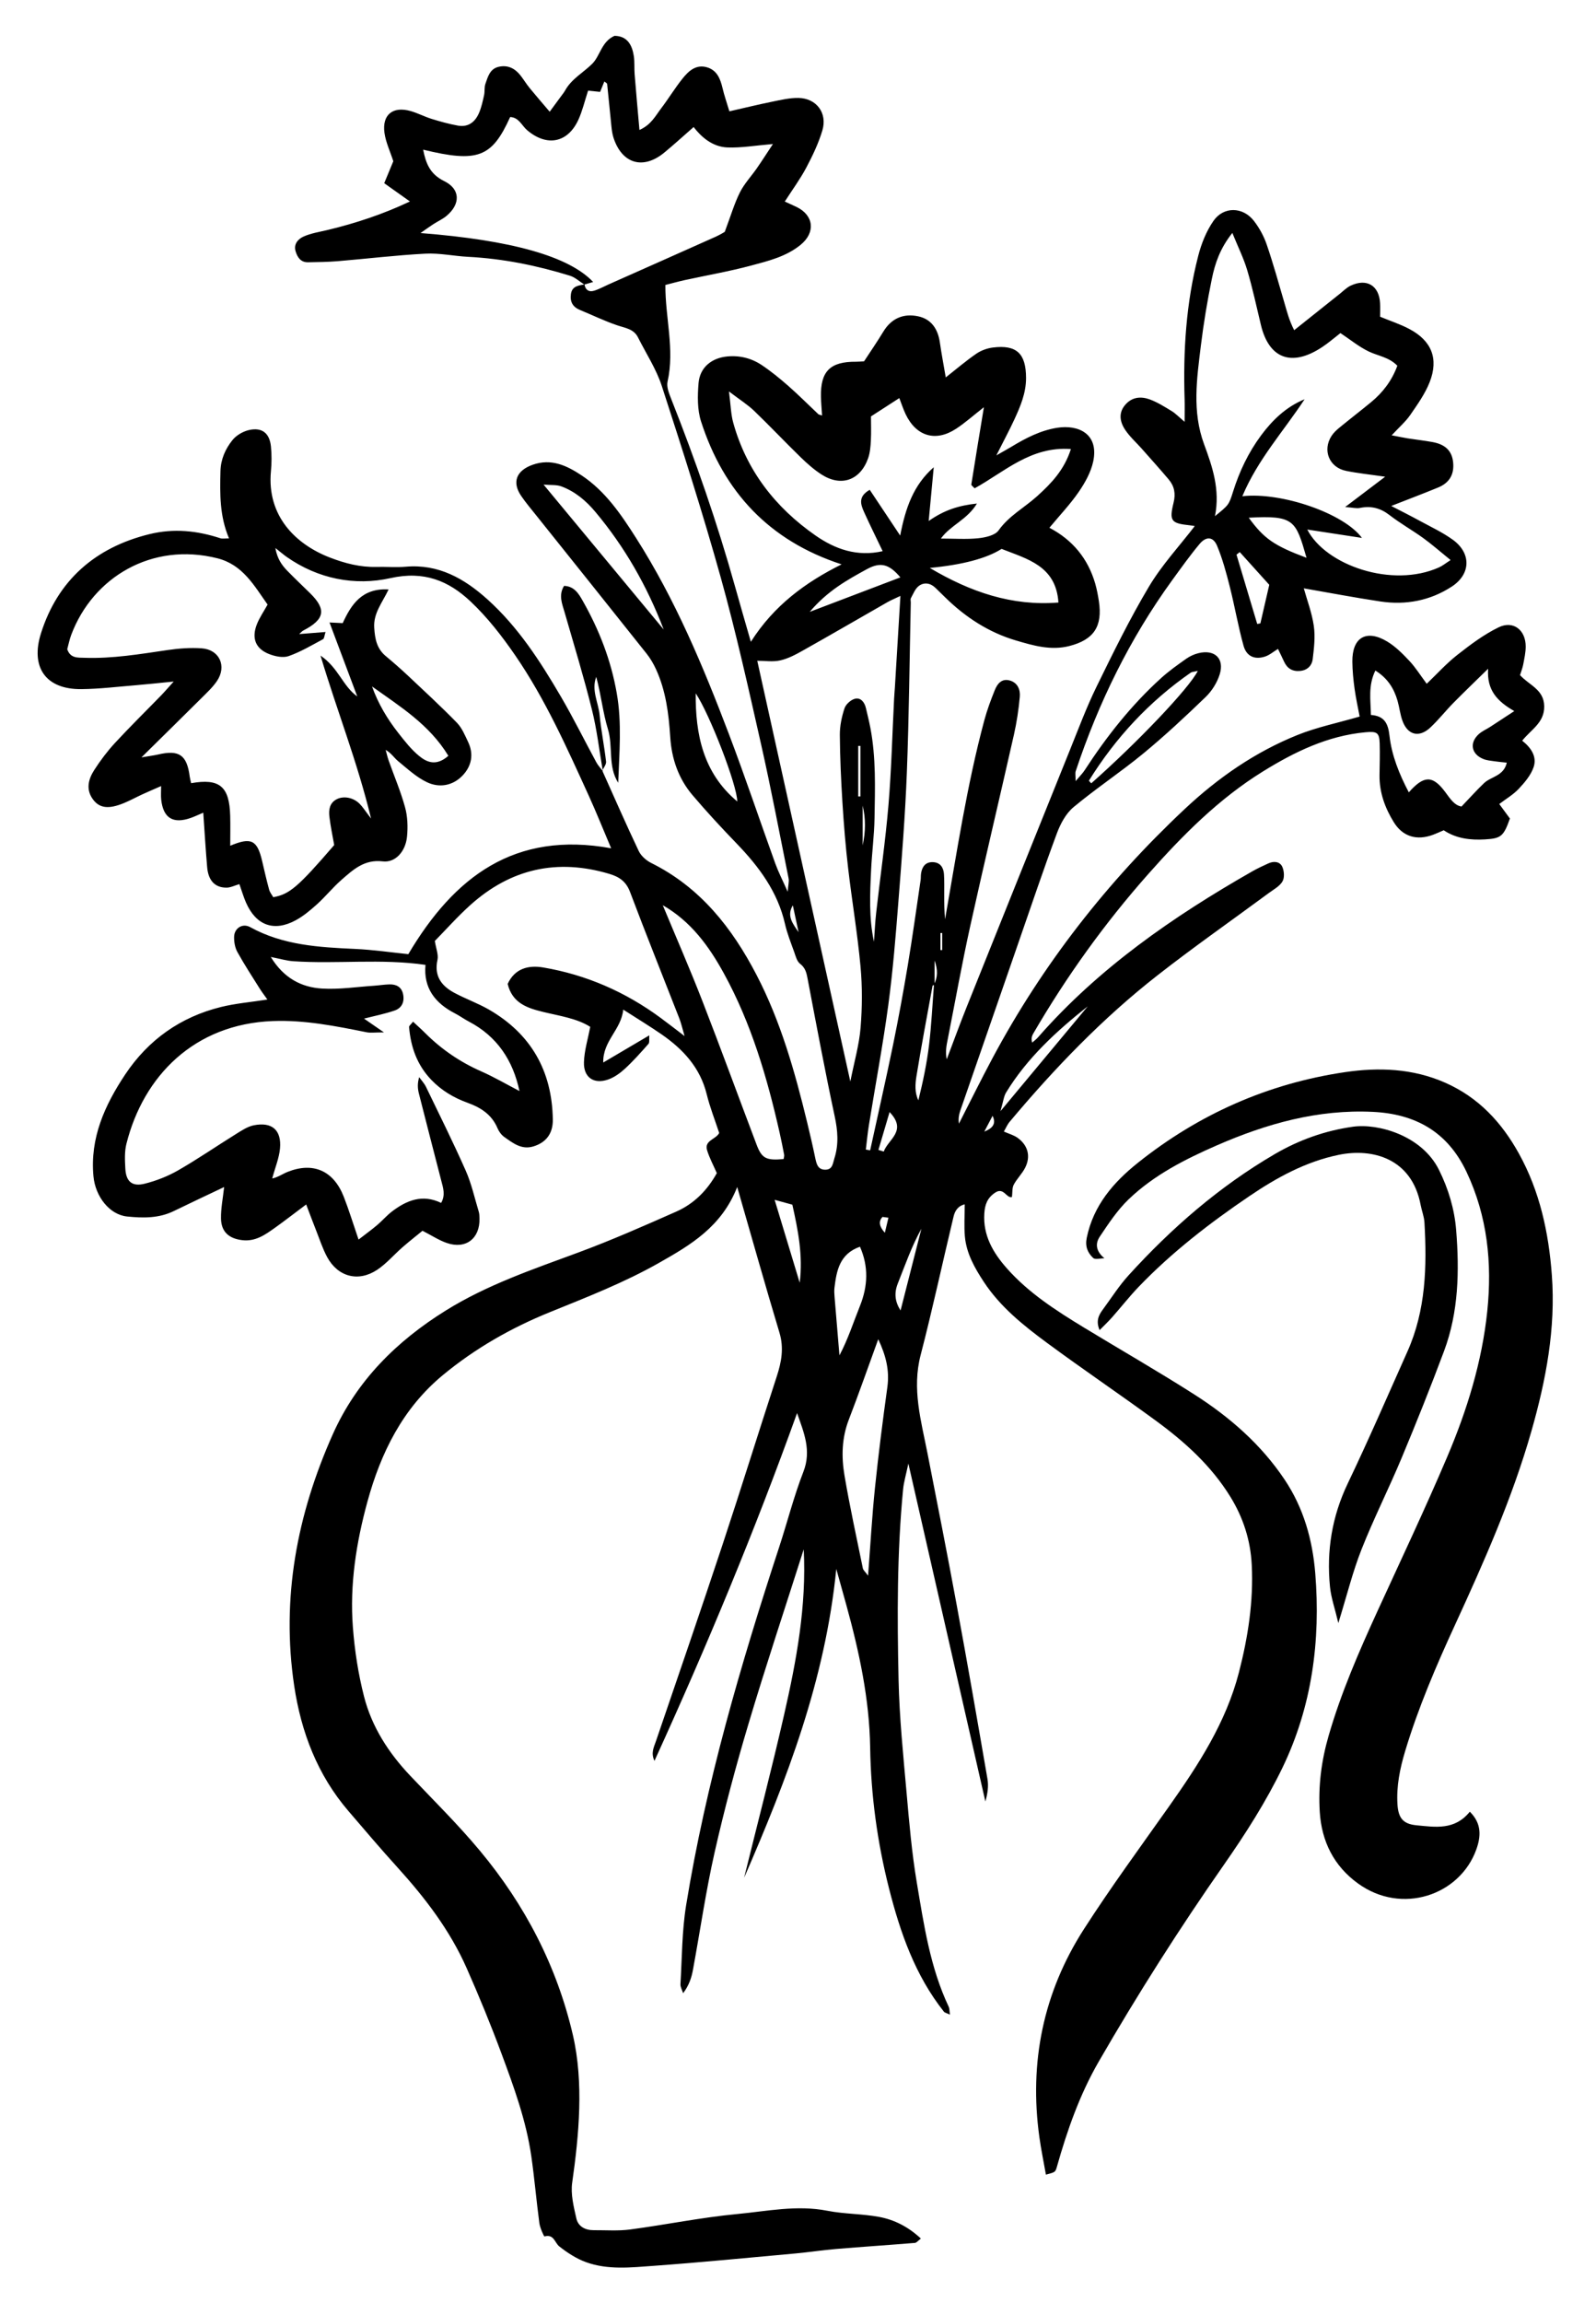 <?xml version="1.0" encoding="UTF-8"?>
<svg id="Layer_1" data-name="Layer 1" xmlns="http://www.w3.org/2000/svg" version="1.1" viewBox="0 0 489.99 706.71">
  <defs>
    <style>
      .cls-1 {
        fill: #000;
        stroke-width: 0px;
      }
    </style>
  </defs>
  <path class="cls-1" d="M184.92,236.53c3.7,8.23,7.31,16.5,11.18,24.64.72,1.51,2.31,2.91,3.84,3.67,15.05,7.48,24.82,19.9,32.34,34.38,7.42,14.28,11.75,29.65,15.52,45.2.87,3.59,1.71,7.19,2.46,10.81.4,1.92.79,3.83,3.25,3.73,2.12-.08,2.16-1.91,2.66-3.48,1.38-4.34,1.03-8.52.08-12.95-2.99-13.98-5.62-28.04-8.29-42.09-.35-1.86-.67-3.4-2.34-4.68-.97-.75-1.35-2.36-1.81-3.65-1.01-2.82-2.14-5.63-2.8-8.53-2.23-9.87-7.96-17.56-14.8-24.66-4.67-4.84-9.25-9.78-13.6-14.9-4.32-5.09-6.41-11.13-6.84-17.85-.46-7.12-1.35-14.22-4.38-20.81-.77-1.67-1.72-3.3-2.86-4.74-11.25-14.16-22.57-28.27-33.86-42.4-1.59-1.99-3.25-3.95-4.68-6.05-2.88-4.24-1.43-7.78,3.55-9.54,5.73-2.03,10.52.28,15,3.25,7.31,4.85,12.14,11.99,16.76,19.25,12.01,18.85,20.58,39.35,28.48,60.13,5,13.16,9.47,26.51,14.25,39.76.92,2.54,2.17,4.97,3.8,8.64.18-2.24.46-3.18.29-4.02-2.78-13.78-5.38-27.61-8.48-41.32-3.86-17.08-7.65-34.19-12.35-51.05-5.5-19.74-11.77-39.28-18.1-58.78-1.7-5.23-4.83-9.99-7.32-14.95-1.31-2.61-3.91-2.87-6.34-3.69-3.9-1.32-7.63-3.14-11.45-4.71-2.27-.93-3.15-2.57-2.79-4.94.37-2.43,2.33-2.57,4.16-2.92.25,1.68,1.33,2.41,2.87,1.96,1.54-.45,2.97-1.26,4.45-1.92,10.98-4.88,21.96-9.75,32.93-14.66,1.42-.64,2.76-1.48,2.81-1.51,1.85-4.92,2.93-8.66,4.64-12.09,1.33-2.66,3.46-4.91,5.18-7.38,1.53-2.2,2.97-4.46,4.97-7.48-5.4.45-9.71,1.22-13.99,1.05-4.63-.19-8.02-3.23-10.36-6.26-3.08,2.69-5.97,5.33-8.98,7.82-6.51,5.38-13.01,3.48-15.62-4.54-.35-1.09-.51-2.25-.63-3.4-.46-4.36-.85-8.73-1.32-13.1-.03-.25-.5-.45-.86-.76-.45,1.12-.88,2.16-1.3,3.19-1.28-.13-2.5-.26-3.69-.38-1.05,3.22-1.73,6.16-2.95,8.86-3.26,7.21-9.73,8.43-15.78,3.26-1.64-1.4-2.54-3.94-5.2-4.02-5.61,12.44-9.97,14.07-26.71,10.01.83,4.17,2.06,7.49,6.46,9.65,5.02,2.46,5.02,7.06.75,10.65-1.23,1.03-2.74,1.7-4.1,2.58-1.14.74-2.25,1.55-3.91,2.71,28.05,2.19,45.63,7.19,52.99,15.02-.98.29-1.84.54-2.7.79-1.48-.93-2.84-2.23-4.44-2.72-10.18-3.14-20.56-5.24-31.23-5.79-4.39-.23-8.79-1.2-13.14-.97-9,.47-17.96,1.56-26.95,2.31-3,.25-6.03.27-9.04.33-2.27.05-3.29-1.5-3.85-3.38-.67-2.23.82-3.78,2.42-4.5,2.28-1.03,4.86-1.42,7.33-2.01,8.8-2.1,17.33-4.96,25.35-8.77-2.66-1.89-5.22-3.71-7.89-5.61,1.14-2.74,2-4.83,2.79-6.74-.98-3.04-2.32-5.82-2.72-8.74-.75-5.55,2.59-8.21,8.02-6.66,2.22.63,4.29,1.74,6.5,2.42,2.64.82,5.31,1.56,8.03,2.05,3.23.58,5.36-1.17,6.54-4.01.71-1.7,1.1-3.53,1.5-5.34.25-1.13.03-2.38.4-3.45.76-2.15,1.35-4.61,4.05-5.24,2.78-.65,5,.45,6.71,2.62,1,1.28,1.84,2.69,2.87,3.94,1.89,2.31,3.85,4.56,6.11,7.22,1.42-1.92,2.48-3.36,3.53-4.8.41-.56.86-1.11,1.2-1.71,1.97-3.57,5.55-5.45,8.3-8.17,2.49-2.46,2.86-6.86,6.88-8.61,3.88.06,5.39,2.74,5.92,6.2.28,1.83.1,3.72.25,5.57.44,5.5.94,10.99,1.48,17.12,3.6-1.6,4.91-4.33,6.63-6.59,2.25-2.95,4.18-6.14,6.48-9.04,1.9-2.4,4.21-4.63,7.69-3.58,3.02.91,4.04,3.53,4.71,6.37.51,2.19,1.26,4.32,2.1,7.12,4.62-1.05,8.82-2.08,13.05-2.94,2.7-.55,5.46-1.22,8.18-1.17,5.5.11,8.91,4.63,7.32,9.96-1.18,3.96-3,7.77-4.94,11.43-1.84,3.47-4.2,6.67-6.6,10.41,1.26.58,2.43,1.09,3.58,1.64,5.33,2.56,5.93,7.83,1.3,11.62-4.45,3.65-9.95,4.97-15.28,6.4-6.7,1.79-13.55,2.97-20.33,4.45-2.02.44-4.02,1.01-5.93,1.49-.06,10.02,2.9,19.75.67,29.66-.36,1.6.44,3.61,1.1,5.27,7.48,18.88,14.14,38.03,19.61,57.59,1.48,5.31,3.03,10.61,4.86,16.99,7.13-11.23,16.86-18.29,27.86-23.77-22.18-7.21-36.18-22.2-43.16-43.89-1.16-3.62-1.07-7.82-.76-11.69.39-4.86,4.01-7.78,8.88-8.23,3.86-.35,7.44.58,10.58,2.69,2.88,1.93,5.59,4.15,8.19,6.44,3.14,2.76,6.09,5.73,9.13,8.6.15.14.42.15,1.15.4-.13-2.02-.31-3.88-.35-5.74-.17-7.84,2.84-10.83,10.8-10.76.69,0,1.37-.07,2.44-.13,1.92-2.94,4.01-5.97,5.92-9.12,2.5-4.11,6.22-5.64,10.69-4.69,4.05.86,6.06,3.91,6.65,7.97.52,3.59,1.2,7.15,1.82,10.78,3.14-2.47,6.13-5.03,9.36-7.26,1.45-1,3.33-1.69,5.09-1.91,7.34-.92,10.19,1.87,10.2,9.36,0,4.58-1.7,8.61-3.54,12.61-1.51,3.29-3.24,6.48-5.58,11.13,2.44-1.39,3.55-2,4.63-2.65,4.38-2.65,8.89-5,14.02-5.82,6.51-1.04,12.92,1.83,11.08,10.38-.71,3.28-2.5,6.48-4.43,9.29-2.61,3.8-5.83,7.18-9.01,11.01,7.1,3.72,11.83,9.44,14.06,17.12.51,1.77.85,3.6,1.13,5.42,1.18,7.74-1.56,11.81-9.02,13.74-5.68,1.47-11.08-.11-16.37-1.67-8.38-2.46-15.56-7.13-21.79-13.24-1-.98-2-1.95-2.99-2.92-1.54-1.5-3.47-1.79-5.07-.62-1.14.83-1.74,2.44-2.47,3.77-.2.36-.03.91-.04,1.38-.38,17.4-.54,34.82-1.21,52.21-.51,13.18-1.56,26.35-2.59,39.5-.83,10.61-1.68,21.23-3.1,31.77-1.67,12.36-3.98,24.63-5.97,36.95-.4,2.46-.62,4.94-.93,7.42.44.07.88.15,1.33.22,2.35-10.79,4.8-21.55,7.03-32.36,1.67-8.14,3.17-16.33,4.54-24.53,1.44-8.65,2.63-17.34,3.92-26.02.1-.69.03-1.4.14-2.08.32-2.07,1.38-3.52,3.63-3.44s3.26,1.63,3.4,3.69c.14,2.08.07,4.18.08,6.27,0,2.52,0,5.04.26,7.56,3.61-20.48,6.66-41.02,12.06-61.1.84-3.12,1.98-6.16,3.18-9.16.81-2.03,2.18-3.77,4.76-2.97,2.35.73,3.13,2.87,2.94,4.96-.35,3.9-.94,7.81-1.8,11.63-4.42,19.57-9.07,39.08-13.4,58.67-2.54,11.49-4.61,23.08-6.89,34.62-.4,2-.84,4-.34,6.34,2.01-5.3,3.95-10.64,6.06-15.91,10.59-26.43,21.21-52.85,31.85-79.25,2.6-6.44,5.03-12.96,8.08-19.19,5.08-10.38,10.17-20.79,16.08-30.7,3.97-6.66,9.37-12.47,14.08-18.6-.25-.04-.91-.17-1.58-.24-5.67-.6-6.32-1.3-4.93-6.94.69-2.8.24-5.06-1.5-7.13-2.69-3.18-5.48-6.28-8.24-9.4-1.69-1.91-3.63-3.63-5.05-5.72-2.03-2.99-1.88-5.61-.11-7.71,2.1-2.5,4.87-2.73,7.62-1.72,2.36.88,4.56,2.27,6.73,3.59,1.16.71,2.12,1.74,3.94,3.28,0-2.83.06-4.84,0-6.84-.48-14.88.45-29.65,4.18-44.1.96-3.74,2.48-7.55,4.66-10.7,3.13-4.53,9.06-4.39,12.44-.02,1.67,2.16,3.05,4.69,3.93,7.27,2.02,5.9,3.68,11.92,5.44,17.91.77,2.62,1.41,5.28,2.99,8.36,5.04-4.02,9.52-7.6,14.01-11.17,1.09-.87,2.1-1.92,3.33-2.5,4.95-2.34,8.76-.02,9.03,5.41.07,1.38.01,2.76.01,4.13,3.12,1.29,6.2,2.28,9.01,3.78,6.78,3.59,9.02,9.07,6.22,16.25-1.4,3.59-3.74,6.87-5.95,10.08-1.41,2.06-3.37,3.74-5.73,6.28,2.12.4,3.53.71,4.96.94,2.5.39,5.03.67,7.52,1.12,3.5.63,6,2.3,6.39,6.23.38,3.76-1.19,6.32-4.59,7.72-4.69,1.93-9.44,3.72-14.41,5.67,2.78,1.44,5.75,2.93,8.67,4.52,3.45,1.88,7.07,3.56,10.24,5.85,5.67,4.1,5.57,10.51-.29,14.35-6.65,4.35-14.14,5.77-21.99,4.59-7.88-1.19-15.71-2.68-23.48-4.03,1.01,3.62,2.5,7.52,3.08,11.56.48,3.33.06,6.84-.35,10.22-.23,1.9-1.6,3.33-3.76,3.56-2.37.26-4.04-.69-5.03-2.86-.58-1.26-1.19-2.51-1.86-3.89-1.38.84-2.61,1.92-4.04,2.37-3.12.99-5.62-.08-6.53-3.32-1.67-5.99-2.71-12.15-4.24-18.18-1.07-4.23-2.21-8.48-3.88-12.49-1.18-2.85-3.34-3.02-5.38-.59-2.97,3.55-5.66,7.34-8.39,11.09-13.03,17.95-22.65,37.63-29.64,58.63-.2.6-.03,1.33-.03,3.07,1.3-1.56,2.14-2.37,2.76-3.33,6.73-10.36,14.33-20,23.5-28.31,2.4-2.17,5.06-4.06,7.71-5.93,1.11-.78,2.45-1.39,3.77-1.71,4.97-1.21,8.01,1.67,6.49,6.52-.8,2.55-2.41,5.12-4.34,6.97-6.18,5.96-12.47,11.83-19.09,17.29-6.96,5.73-14.52,10.72-21.45,16.49-2.33,1.94-4.01,5.09-5.1,8.02-4.11,11.05-7.87,22.23-11.74,33.38-6,17.28-11.99,34.56-17.96,51.85-.42,1.21-.59,2.51-.38,3.88,3.46-6.76,6.81-13.57,10.39-20.26,15.37-28.7,35.17-54,58.89-76.26,10.25-9.62,21.66-17.54,34.71-22.78,5.94-2.38,12.3-3.68,19.04-5.64-.45-2.4-1.13-5.45-1.56-8.53-.38-2.75-.65-5.53-.68-8.3-.09-7.47,4.3-10.06,10.74-6.17,2.53,1.53,4.71,3.73,6.76,5.91,1.88,2,3.36,4.39,5.33,7.03,3.15-3.01,6.05-6.24,9.42-8.88,3.99-3.13,8.13-6.24,12.65-8.44,4.49-2.19,8.32.8,8.32,5.89,0,1.83-.42,3.67-.76,5.49-.21,1.11-.64,2.17-.98,3.28,2.78,3.12,7.37,4.38,7.42,9.59.05,5.05-3.97,7.04-6.76,10.54,2.61,2.04,4.61,4.81,3.52,8.08-.83,2.47-2.73,4.72-4.57,6.68-1.71,1.82-3.97,3.13-5.99,4.67,1.18,1.6,2.25,3.06,3.27,4.45-1.93,5.48-2.73,6.12-7.64,6.41-4.49.26-8.81-.23-12.68-2.8-1.21.51-2.24,1-3.3,1.39-4.93,1.82-9.25.61-12.01-3.84-2.71-4.37-4.47-9.16-4.4-14.44.05-3.25.15-6.51.05-9.76-.1-3.34-.86-3.75-4.35-3.43-11.62,1.07-21.77,6.01-31.48,12.02-13.58,8.4-24.72,19.64-35.2,31.47-13.41,15.13-25.18,31.52-35.36,49.03-.41.71-.64,1.53-.3,2.73.61-.55,1.29-1.05,1.83-1.67,18.6-21.22,41.41-37,65.7-50.87,1.61-.92,3.3-1.7,4.99-2.47,1.67-.76,3.51-.59,4.26,1.03.59,1.29.73,3.36.07,4.5-.87,1.49-2.68,2.45-4.16,3.54-11.38,8.4-22.99,16.51-34.13,25.22-16.91,13.2-31.71,28.61-45.48,45.02-.73.87-1.18,1.98-1.77,2.99,1.54.69,3.11,1.09,4.31,1.99,3.15,2.33,3.97,5.71,2.2,9.16-.94,1.83-2.52,3.34-3.48,5.16-.53,1.02-.37,2.39-.55,3.79-1.67.48-2.5-3.1-5.1-1.39-2.49,1.63-3.2,3.73-3.38,6.38-.45,6.78,2.7,12.13,6.93,16.9,6.7,7.57,15.12,12.96,23.66,18.16,11.3,6.87,22.78,13.44,33.92,20.56,10.82,6.92,20.42,15.26,27.68,26.1,5.86,8.75,8.58,18.54,9.41,28.75,1.68,20.68-1.01,40.9-10.07,59.67-5.02,10.39-11.33,20.27-17.95,29.75-13.7,19.61-26.52,39.77-38.47,60.47-5.82,10.07-9.66,21.02-12.82,32.21-.48,1.71-.53,1.7-3.38,2.45-.68-3.84-1.47-7.65-2.01-11.5-3.18-22.92,1.17-44.37,13.66-63.82,8.27-12.87,17.35-25.23,26.18-37.73,9-12.73,17.45-25.7,21.42-41.06,2.8-10.84,4.5-21.8,3.94-33-.37-7.53-2.6-14.52-6.6-20.98-5.85-9.47-13.93-16.76-22.77-23.24-11.04-8.08-22.39-15.75-33.4-23.87-7.28-5.37-14.39-11.04-19.47-18.75-2.82-4.29-5.36-8.75-5.83-13.97-.28-3.12-.05-6.29-.05-9.85-2.16.51-3.03,2.1-3.43,3.77-3.4,14.16-6.45,28.41-10.11,42.5-2.7,10.38.15,20.14,2.1,30.08,3.07,15.62,6.15,31.24,9.03,46.9,3.26,17.67,6.34,35.37,9.39,53.07.38,2.21.05,4.54-.64,6.93-7.77-34.08-15.54-68.16-23.64-103.7-.74,3.53-1.41,5.7-1.62,7.92-1.88,19.45-1.82,38.97-1.39,58.47.25,11.56,1.44,23.1,2.46,34.63.81,9.22,1.61,18.47,3.14,27.58,2.18,12.96,4.09,26.05,9.81,38.13.24.51.19,1.16.36,2.38-.96-.45-1.57-.54-1.85-.9-8.84-11.15-13.4-24.26-16.84-37.79-3.6-14.17-5.57-28.59-5.8-43.25-.23-14.91-3.35-29.36-7.29-43.67-.92-3.32-1.85-6.64-3.11-11.17-3.39,34.22-15.21,64.68-28.3,94.79,4.12-16.69,8.47-33.33,12.29-50.08,3.79-16.61,6.91-33.37,6.01-50.71-5.67,17.83-11.59,35.58-16.94,53.5-3.9,13.05-7.41,26.23-10.42,39.51-2.69,11.91-4.43,24.03-6.65,36.05-.44,2.4-1.2,4.75-3.01,7.15-.29-.93-.87-1.88-.82-2.79.48-8.08.45-16.25,1.74-24.21,6.1-37.5,16.76-73.85,28.56-109.89,2.52-7.7,4.51-15.59,7.44-23.13,2.55-6.54.14-12.07-1.94-18.01-12.98,36.16-27.67,71.44-43.78,106.73-1.16-2.45-.19-4.16.44-6.01,6.87-20.11,13.79-40.21,20.47-60.38,5.68-17.14,11.01-34.39,16.62-51.55,1.47-4.48,2.26-8.76.84-13.48-4.34-14.4-8.4-28.87-12.97-44.69-4.79,12.22-14.31,17.78-23.95,23.25-10.73,6.09-22.18,10.54-33.57,15.16-11.89,4.82-22.96,11.13-32.87,19.33-12.29,10.18-19.03,23.8-23.14,38.84-3.44,12.58-5.46,25.45-4.46,38.52.54,7.12,1.64,14.29,3.41,21.21,2.39,9.37,7.56,17.37,14.23,24.4,7.19,7.58,14.66,14.94,21.34,22.96,13.86,16.62,23.67,35.47,28.57,56.62,3.36,14.51,1.87,30.64-.22,45.25-.51,3.53.46,7.38,1.27,10.97.55,2.48,2.72,3.65,5.33,3.63,3.72-.03,7.49.27,11.14-.21,11-1.46,21.9-3.71,32.93-4.75,9.16-.87,18.33-2.84,27.68-1,5.2,1.02,10.61.91,15.82,1.87,4.73.87,9.02,3.05,12.88,6.66-.84.63-1.31,1.28-1.83,1.33-8.08.66-16.17,1.2-24.25,1.87-4.15.35-8.27.99-12.41,1.37-14.52,1.32-29.04,2.74-43.58,3.8-6.92.5-14,1.31-20.72-1.12-2.94-1.06-5.72-2.87-8.2-4.82-1.45-1.13-1.64-3.88-4.57-3.08-.16.04-1.37-2.6-1.57-4.07-.92-6.87-1.5-13.79-2.49-20.65-1.57-10.83-5.31-21.08-9.09-31.27-3.3-8.9-6.91-17.69-10.75-26.37-5.12-11.58-12.73-21.52-21.2-30.86-5.15-5.67-10.1-11.51-15.09-17.33-9.51-11.08-14.52-24.22-16.65-38.41-4.03-26.91.86-52.6,11.85-77.22,7.33-16.42,19.52-28.53,34.68-37.97,12.73-7.92,26.75-12.65,40.67-17.8,10.2-3.77,20.17-8.17,30.12-12.57,5.43-2.4,9.5-6.52,12.43-11.8-1.05-2.41-2.26-4.64-2.99-7.02-.93-3.03,2.7-3.3,3.72-5.3-1.3-3.96-2.84-7.85-3.83-11.87-2.01-8.2-7.26-13.84-13.91-18.43-3.59-2.48-7.33-4.74-11.72-7.56-.62,6.22-6.29,9.55-6.14,16.24,4.89-2.88,9.19-5.42,14.14-8.34-.1,1.24.12,2.19-.26,2.62-2.31,2.61-4.63,5.23-7.19,7.59-1.5,1.39-3.31,2.69-5.21,3.35-4.38,1.51-7.55-.64-7.4-5.32.11-3.6,1.23-7.17,1.93-10.85-4.08-2.6-9.32-3.33-14.42-4.57-4.76-1.16-9.5-2.62-10.93-8.61,2.17-4.71,6.31-5.83,10.94-5.04,13.22,2.25,25.22,7.51,36.02,15.47,2.2,1.62,4.35,3.3,7.35,5.58-.71-2.42-1.04-3.94-1.59-5.36-5.05-12.95-10.24-25.84-15.14-38.84-1.22-3.24-3.28-4.66-6.41-5.59-16.02-4.76-30.23-1.55-42.6,9.55-3.96,3.55-7.5,7.56-10.93,11.05.36,2.34,1.16,4.19.81,5.79-1.09,4.96,1.21,8,5.18,10.13,3.47,1.86,7.23,3.19,10.63,5.15,12.93,7.47,19.37,18.86,19.6,33.71.07,4.42-2.16,7.14-6.03,8.29-3.6,1.07-6.24-1.06-8.87-2.91-.9-.63-1.66-1.69-2.09-2.72-1.78-4.19-5.12-6.31-9.24-7.8-4.16-1.51-7.93-3.73-11.08-7.02-4.39-4.58-6.31-10.09-6.82-16.23-.03-.33.52-.71,1.22-1.62,1.26,1.18,2.56,2.33,3.78,3.55,4.99,4.97,10.68,8.85,17.15,11.7,3.98,1.75,7.75,3.97,11.74,6.04-1.98-9.33-6.78-16.75-15.6-21.36-1.44-.75-2.75-1.73-4.19-2.47-6.09-3.12-9.72-7.76-9.06-14.89-13.67-1.98-27.18-.21-40.61-1.12-2.01-.14-3.99-.74-6.89-1.31,4,6.52,9.4,9.31,15.73,9.7,5.26.32,10.59-.51,15.88-.86,1.62-.11,3.23-.38,4.84-.42,2.04-.05,3.66.74,4.15,2.91.53,2.36-.31,4.32-2.54,5.1-3.04,1.05-6.23,1.67-9.43,2.49,1.55,1.07,3.14,2.17,6.12,4.23-2.89,0-4.13.2-5.29-.03-9.52-1.91-19.04-3.82-28.82-3.45-24.15.9-39.75,16.9-44.96,37.68-.61,2.43-.47,5.1-.33,7.64.22,3.94,2.07,5.57,5.96,4.59,3.55-.89,7.09-2.28,10.26-4.1,6.02-3.46,11.76-7.41,17.66-11.08,1.74-1.08,3.57-2.33,5.51-2.73,5.62-1.14,8.61,1.44,8.09,7.12-.27,2.93-1.47,5.77-2.39,9.19,1.77-.36,3.18-1.41,4.75-2.03,7.84-3.11,14.09-.37,17.22,7.64,1.59,4.07,2.87,8.27,4.54,13.14,2.22-1.72,4.02-3.02,5.72-4.46,1.6-1.35,2.97-2.98,4.63-4.23,4.47-3.37,9.28-5.33,15-2.56,1.39-2.43.61-4.62.05-6.8-2.3-8.94-4.63-17.87-6.89-26.82-.38-1.51-.47-3.1.1-4.97.71.99,1.58,1.91,2.1,2.99,4.13,8.55,8.37,17.05,12.21,25.74,1.76,3.99,2.71,8.35,3.98,12.55.2.66.21,1.38.23,2.08.16,6.19-4.24,9.56-10.09,7.51-2.38-.83-4.56-2.27-7.41-3.73-1.97,1.62-4.11,3.28-6.14,5.06-2.62,2.29-4.93,5.03-7.79,6.93-5.78,3.83-12.05,2.15-15.34-3.92-1.42-2.63-2.34-5.54-3.45-8.33-.91-2.29-1.77-4.61-2.99-7.81-3.67,2.74-6.54,4.98-9.5,7.09-3.02,2.15-6,4.34-10.12,3.86-4.03-.47-6.47-2.5-6.53-6.65-.05-3.16.6-6.33.96-9.65-5.21,2.48-10.35,4.88-15.45,7.37-4.6,2.25-9.49,2.17-14.34,1.67-5.4-.55-9.75-6.12-10.33-12.34-1.1-11.79,3.49-21.85,9.74-31.24,7.09-10.64,17-17.67,29.47-20.73,4.44-1.09,9.05-1.47,14.19-2.27-.9-1.28-1.68-2.28-2.35-3.35-2.33-3.72-4.74-7.4-6.86-11.23-.74-1.34-1.05-3.1-1.01-4.66.06-2.67,2.58-4.28,4.94-2.98,10.09,5.57,21.12,6.18,32.25,6.69,5.51.25,10.99,1.06,16.3,1.6,14.07-23.73,32.63-37.9,62.27-32.49-2.45-5.78-4.54-11.01-6.87-16.13-6.74-14.77-13.35-29.64-22.58-43.07-4.05-5.89-8.53-11.67-13.72-16.55-6.73-6.33-14.25-9.47-24.59-7.16-10.88,2.43-22.17.28-31.84-6.5-.95-.66-1.82-1.43-3.49-2.74.58,3.32,1.99,5.28,3.7,7.03,2.27,2.33,4.64,4.56,6.96,6.84,5.09,5.01,4.51,8.05-2.14,11.48-.29.15-.5.43-1.21,1.06,2.94-.23,5.36-.42,8.09-.64-.35,1.06-.37,2.01-.78,2.22-3.46,1.85-6.87,3.89-10.54,5.18-1.74.61-4.17.09-6.01-.63-4.12-1.62-5.4-4.79-3.8-9,.8-2.11,2.14-4.01,3.34-6.18-4.14-5.83-7.61-12.23-15.39-14.2-20.13-5.09-38.24,5.84-44.87,23.43-.57,1.5-.87,3.1-1.25,4.47.97,2.84,3.23,2.56,5.29,2.63,8.62.3,17.07-1.14,25.56-2.38,3.42-.5,6.95-.76,10.39-.53,5.5.36,7.84,5.5,4.69,10.09-1.3,1.9-3.04,3.51-4.68,5.15-5.76,5.73-11.56,11.42-18.46,18.23,2.7-.46,3.89-.6,5.06-.87,6.52-1.54,8.9.12,9.76,6.81.09.67.28,1.32.43,1.98,8.75-1.54,11.75.98,11.99,10.02.08,3,.01,6,.01,9.18,6.45-2.72,8.3-1.75,9.8,4.71.68,2.92,1.35,5.85,2.14,8.75.23.85.86,1.6,1.27,2.33,5-.89,7.63-3.15,18.71-16-.49-2.8-1.12-5.72-1.47-8.68-.25-2.13.02-4.25,2.27-5.4,2.1-1.07,5.08-.53,7,1.41.97.97,1.71,2.17,3.52,4.53-4.24-17.52-10.4-32.88-15.52-50.01,5.57,3.81,6.8,9.35,11.28,12.54-2.75-7.32-5.49-14.64-8.52-22.7,1.67.08,2.77.14,4.05.2,2.59-5.62,5.84-10.81,14.09-10.34-1.94,4.09-4.71,7.29-4.41,11.77.22,3.43.78,6.39,3.53,8.68,2.32,1.93,4.59,3.92,6.79,5.98,5.07,4.77,10.2,9.5,15.06,14.48,1.55,1.59,2.47,3.85,3.45,5.92,1.8,3.78,1.04,7.42-1.73,10.31-3.02,3.14-7.15,3.82-10.92,2.02-3.25-1.54-6.02-4.15-8.86-6.47-1.22-1-2.07-2.46-3.81-3.44.3,1.08.54,2.19.91,3.24,1.7,4.8,3.71,9.5,5.05,14.39.78,2.83.88,5.99.6,8.94-.43,4.58-3.56,8.11-7.47,7.64-5.67-.68-9.1,2.57-12.7,5.71-2.62,2.29-4.82,5.05-7.4,7.39-2.05,1.85-4.23,3.69-6.64,4.99-6.68,3.6-12.17,1.55-15.24-5.47-.73-1.67-1.24-3.43-2.02-5.64-1.44.42-2.68,1.07-3.92,1.08-3.55.03-5.61-2.14-5.97-6.23-.46-5.3-.77-10.61-1.2-16.77-1.61.68-2.7,1.21-3.85,1.61-5.45,1.91-8.46.03-9.07-5.68-.12-1.14-.02-2.3-.02-4.1-2.19.96-3.98,1.72-5.74,2.53-1.9.87-3.73,1.89-5.66,2.68-4.64,1.92-7.48,1.62-9.49-1.08-2.3-3.08-1.45-6.26.38-9.09,1.88-2.91,3.99-5.73,6.34-8.27,4.57-4.95,9.39-9.67,14.09-14.51,1.1-1.13,2.12-2.33,3.94-4.34-4.64.46-8.17.85-11.71,1.14-5.53.45-11.06,1.13-16.6,1.19-11.07.12-15.71-6.79-12.43-17.15,5.12-16.18,16.58-26.31,33.28-30.41,7.5-1.84,14.66-1.08,21.83,1.27.59.19,1.31.03,2.62.03-2.92-6.85-2.8-13.73-2.63-20.63.09-3.68,1.52-6.86,3.7-9.56,1.19-1.48,3.27-2.67,5.14-3.08,3.93-.86,6.23.98,6.65,5.02.26,2.53.24,5.13,0,7.66-1.28,13.73,7.6,22.44,18.19,26.5,4.56,1.75,9.23,2.97,14.18,2.84,3.01-.08,6.05.2,9.04-.06,10.06-.87,17.93,3.62,25.03,9.99,9.45,8.49,16.24,19.04,22.58,29.87,3.86,6.6,7.25,13.47,10.9,20.2.52.96,1.32,1.78,1.99,2.66l-.17-.15v.03ZM286.92,302.24c-.21.09-.59.15-.62.28-1.68,9.24-3.43,18.48-4.94,27.75-.39,2.42-.57,5.02.59,7.4,1.41-5.68,2.59-11.3,3.28-16.99.74-6.16,1.03-12.38,1.52-18.58,1.15-2.13,1.21-4.58.17-7.33v7.47h0ZM381.42,152.29c12.01-1.36,31.18,5.26,36.71,12.79-5.79-.88-11.12-1.7-16.78-2.57,5.61,10.96,26.03,18.09,40.46,11.61,1.03-.46,1.93-1.21,3.54-2.24-3.43-2.78-5.84-4.91-8.44-6.78-3.38-2.43-7.04-4.49-10.32-7.03-2.8-2.16-5.66-2.89-9.08-2.19-1.06.22-2.24-.11-4.53-.28,4.58-3.47,8.1-6.13,12.28-9.3-4.73-.69-8.42-1.06-12.03-1.8-5.16-1.06-7.28-6.32-4.43-10.73.62-.95,1.5-1.78,2.39-2.51,3.23-2.65,6.54-5.2,9.76-7.85,3.63-2.99,6.38-6.62,8.05-11.17-2.57-2.65-5.92-3-8.78-4.37-3.03-1.46-5.7-3.66-8.69-5.65-1.91,1.47-3.65,3-5.57,4.27-9.71,6.44-16.44,3.25-18.84-6.73-1.35-5.62-2.56-11.28-4.2-16.81-1.08-3.65-2.81-7.11-4.58-11.46-3.8,4.77-5.33,9.39-6.29,14.09-1.39,6.77-2.53,13.62-3.37,20.48-1.23,10.1-2.74,20.17.98,30.25,2.53,6.86,4.98,13.91,3.35,22.09,4.15-3.39,4.25-3.36,5.53-7.45,1.95-6.25,4.73-12.08,8.62-17.33,3.54-4.77,7.73-8.78,13.36-11.09-6.42,9.78-14.38,18.48-19.1,29.74v.02ZM268.32,289.03c.22-2.98.34-5.98.68-8.95,1.24-11.01,2.84-22,3.77-33.04.91-10.85,1.17-21.75,1.73-32.63.06-1.16.17-2.31.24-3.47.55-9.08,1.1-18.16,1.7-28.06-1.95.93-2.98,1.35-3.95,1.9-8.66,4.95-17.27,9.96-25.96,14.84-2.21,1.25-4.55,2.5-6.99,3.05-2.26.52-4.73.11-7.05.11,9.46,42.74,18.91,85.46,28.57,129.12,1.22-6.13,2.72-11.28,3.15-16.52.51-6.22.55-12.56-.02-18.77-.93-10.1-2.63-20.13-3.81-30.21-.78-6.66-1.32-13.36-1.74-20.06-.43-6.92-.75-13.86-.8-20.8-.02-2.73.57-5.56,1.43-8.16.41-1.25,1.97-2.65,3.25-2.95,1.73-.41,2.91,1.07,3.32,2.85.47,2.02.98,4.03,1.37,6.06,1.76,9.18,1.44,18.47,1.28,27.74-.09,5.3-.8,10.59-1.05,15.89-.35,7.34-.72,14.7.88,22.03v.03ZM223.8,120.13c.55,4.23.59,7,1.31,9.59,4.07,14.69,12.94,26.04,25.28,34.63,5.98,4.16,12.7,6.59,20.6,4.8-1.95-4.07-3.88-7.97-5.67-11.92-1.08-2.38-1.98-4.85,1.7-6.91,2.98,4.48,5.95,8.93,9.35,14.04,1.64-8.54,4.09-15.52,10.3-20.97-.48,5.14-.97,10.29-1.55,16.5,4.81-3.38,9.22-4.76,14.81-5.36-2.99,4.99-8.09,6.61-11.07,10.75,4.13,0,7.84.28,11.48-.1,2.19-.23,5.14-.87,6.23-2.4,3.2-4.51,7.96-6.99,11.87-10.53,4.29-3.88,8.28-7.99,10.34-14.44-12.29-.92-20.42,7.02-29.56,12.05-.48-.54-1.06-.91-1.01-1.19,1.21-7.68,2.48-15.34,3.86-23.7-3.23,2.52-5.76,4.8-8.58,6.64-6.27,4.09-12.22,2.29-15.46-4.52-.74-1.56-1.27-3.22-1.93-4.92-3.06,1.97-5.73,3.69-8.7,5.62,0,2.3.1,4.85-.03,7.38-.1,1.83-.24,3.73-.84,5.44-2.4,6.82-8.3,8.89-14.34,4.99-2.31-1.49-4.42-3.37-6.4-5.29-4.82-4.69-9.45-9.6-14.3-14.26-1.93-1.85-4.25-3.3-7.67-5.9l-.02-.02ZM464.9,218.22c-5.22-2.99-8.48-6.38-8.03-12.99-4.07,3.99-7.4,7.17-10.63,10.45-2.44,2.48-4.6,5.25-7.13,7.61-3.46,3.22-6.99,2.29-8.57-2.17-.69-1.95-.91-4.06-1.48-6.06-1.09-3.8-3.06-6.94-6.81-9.28-2.27,4.68-1.44,9-1.37,13.63,4.11.3,5.28,2.54,5.71,6.38.68,6.06,2.99,11.79,5.93,17.37,4.64-5.25,7.3-5.24,11.09-.22,1.52,2.02,2.85,4.24,5.09,4.57,2.51-2.62,4.63-5,6.93-7.19,2.14-2.03,6.05-2.14,6.97-6.27-1.56-.17-2.69-.26-3.81-.43-1.13-.17-2.32-.26-3.36-.68-3.7-1.47-4.38-4.94-1.46-7.62,1-.92,2.33-1.48,3.5-2.23,2.26-1.47,4.52-2.95,7.44-4.87h0ZM203.47,277.78c4.07,9.79,8.32,19.51,12.16,29.39,5.69,14.63,11.07,29.39,16.64,44.08,1.62,4.29,2.95,4.93,8.3,4.46.07-.45.25-.92.17-1.34-.43-2.26-.88-4.52-1.39-6.77-3.83-16.95-8.7-33.55-17.11-48.87-4.57-8.34-10.12-15.98-18.78-20.94h0ZM266.51,483.53c.73-9.52,1.22-18.29,2.12-27,1.07-10.31,2.38-20.59,3.8-30.85.71-5.14-.45-9.7-2.8-14.69-3.17,8.7-5.98,16.76-9.05,24.72-2.16,5.62-2.28,11.38-1.31,17.1,1.62,9.53,3.69,18.99,5.63,28.47.12.59.74,1.07,1.6,2.26h0ZM285.46,174.29c12.48,7.41,25.27,11.77,39.49,10.62-.74-11.28-9.58-13.34-17.45-16.46-4.63,2.93-11.98,4.88-22.05,5.84h.01ZM203.76,193.19c-5.13-13.41-12.01-25.4-20.97-36.09-2.86-3.42-6.24-6.28-10.47-7.84-1.48-.54-3.23-.35-5.44-.54,12.72,15.34,24.8,29.91,36.88,44.47h0ZM264.03,382.6c-6.26,2.19-7.2,7.33-7.84,12.61-.11.91-.04,1.86.03,2.79.49,5.98,1,11.96,1.5,17.95,2.63-4.95,4.27-10.13,6.29-15.16,2.46-6.12,2.68-12.13.01-18.18h0ZM137.65,231.95c-5.85-9.63-14.86-15.15-23.43-21.28,1.87,5.25,4.66,9.92,8.03,14.22,1.99,2.53,4.01,5.15,6.48,7.15,2.28,1.85,5.17,3.22,8.92-.09ZM367.74,205.89c-1.3.31-1.82.29-2.17.54-12.74,8.85-23.07,19.97-31.24,33.12-.06.1.45.56.7.84,14.04-12.41,30.05-29.15,32.71-34.5h0ZM226.35,245.96c-.04-5.03-8.49-26.84-12.76-33.18-.11,12.45,2.24,24.4,12.76,33.18h0ZM248.58,187.78c10.08-3.83,19.01-7.23,27.85-10.59-3.35-3.97-5.98-4.88-10.27-2.53-6.03,3.3-12.11,6.65-17.58,13.13h0ZM401.12,171.18c-3.32-11.49-3.73-13.07-17.74-12.3,4.66,6.39,7.74,8.57,17.74,12.3ZM380.62,169.43c-.33.26-.67.53-1,.79,2.12,7.09,4.24,14.18,6.36,21.26l.97-.17c.87-3.79,1.74-7.58,2.73-11.84-2.95-3.27-6-6.66-9.06-10.04ZM333.98,308.81c-9.58,7.59-18.63,15.86-25.1,26.47-.73,1.2-.86,2.77-1.73,5.73,9.69-11.63,18.26-21.91,26.82-32.2h.01ZM245.52,393.64c1.04-8.41-.53-16.18-2.26-23.94-1.84-.5-3.27-.9-5.44-1.49,2.71,8.95,5.21,17.19,7.7,25.44h0ZM276.48,402.18c2.15-8.43,4.27-16.77,6.4-25.1-3.01,5.43-4.99,11.15-7.23,16.77-1.2,3-.89,5.63.84,8.33h0ZM269.69,352.89c.54.17,1.08.34,1.63.51,1.31-3.73,7.34-6.34,1.79-12.12-1.21,4.1-2.31,7.85-3.42,11.6h0ZM263.49,244.42h.66v-15.51h-.66v15.51ZM264.85,259.44c.91-4.18.96-8.21,0-12.2v12.2ZM243.41,277.84c-1.99,3.24.03,5.69,1.76,8.23-.59-2.74-1.17-5.48-1.76-8.23ZM272.76,373.7c-.61-.08-1.22-.16-1.82-.24-1.39,1.46-.88,3.07.72,4.86.37-1.54.73-3.08,1.1-4.62ZM302.19,347.28c2.22-.89,3.85-2.21,2.54-4.84-.85,1.61-1.69,3.23-2.54,4.84ZM289.27,286.32l-.55.02v5.23h.55v-5.25Z"/>
  <path class="cls-1" d="M339.06,386.15c-1.18,0-2.82.49-3.45-.1-1.67-1.57-2.52-3.49-1.97-6.18,2.04-9.94,8.21-17.05,15.74-23.05,18.68-14.9,39.94-24.32,63.55-27.79,10.31-1.52,20.79-1.16,30.74,3.23,10.26,4.52,17.36,12.19,22.66,21.77,6.41,11.57,9.13,24.2,10.1,37.24,1.23,16.4-1.8,32.29-6.28,47.97-5.87,20.56-14.53,40.02-23.43,59.39-5.81,12.63-11.29,25.38-15.31,38.73-1.62,5.38-2.73,10.79-2.37,16.42.27,4.18,1.75,5.99,5.85,6.38,5.74.54,11.72,1.6,16.36-4.17,3.69,3.65,3.43,7.59,1.99,11.6-5.04,14.04-22.86,20.18-36.33,10.42-7.38-5.34-11.16-12.87-11.73-21.96-.49-7.94.49-15.68,2.72-23.36,3.81-13.18,9.25-25.69,14.94-38.12,7.24-15.8,14.68-31.51,21.48-47.5,6.08-14.3,10.68-29.16,12.29-44.69,1.52-14.73.07-29.14-6.4-42.79-5.79-12.21-15.6-17.74-28.75-18.37-16.85-.81-32.57,3.61-47.79,10.24-9.8,4.28-19.39,9.12-27.18,16.61-3.45,3.31-6.17,7.45-8.86,11.46-1.37,2.04-1.27,4.41,1.43,6.61h0Z"/>
  <path class="cls-1" d="M410.89,498.12c-1.09-4.6-2.24-7.83-2.57-11.15-1.1-11.05.61-21.59,5.47-31.75,6.39-13.36,12.28-26.96,18.32-40.49,5.65-12.66,5.99-26.05,5.21-39.56-.1-1.82-.83-3.59-1.17-5.4-2.7-14.29-14.77-17.49-25.11-15.37-10.2,2.09-19.13,7.02-27.56,12.74-12.09,8.2-23.67,17.14-33.84,27.71-2.88,3-5.45,6.29-8.21,9.41-1.14,1.29-2.4,2.47-3.84,3.94-1.21-2.8-.28-4.61.99-6.32,2.61-3.53,4.98-7.3,7.93-10.53,13.17-14.48,27.8-27.2,44.8-37.14,7.54-4.41,15.54-7.23,24.04-8.43,7.71-1.09,21.17,2.67,26.41,13.2,2.95,5.92,4.79,12.15,5.3,18.56,1,12.51.76,25.08-3.71,37.06-4.13,11.05-8.51,22-13.06,32.89-3.93,9.4-8.54,18.52-12.28,27.98-2.7,6.82-4.46,14.02-7.13,22.64h.01Z"/>
  <path class="cls-1" d="M185.08,236.67c-1.09-6.31-1.81-12.72-3.36-18.92-2.5-10.03-5.52-19.94-8.39-29.87-.77-2.65-1.9-5.23-.16-8.08,3.13.09,4.51,2.43,5.7,4.53,5.05,8.88,8.7,18.21,10.48,28.4,1.62,9.21.77,18.3.45,27.5-3.24-5.08-1.51-11.06-3.16-16.47-1.59-5.21-2.13-10.73-3.59-16.04-1.55,4.11.66,7.83,1.04,11.73.47,4.77,1.43,9.5,1.98,14.27.1.88-.76,1.87-1.17,2.81l.17.15h.01Z"/>
</svg>